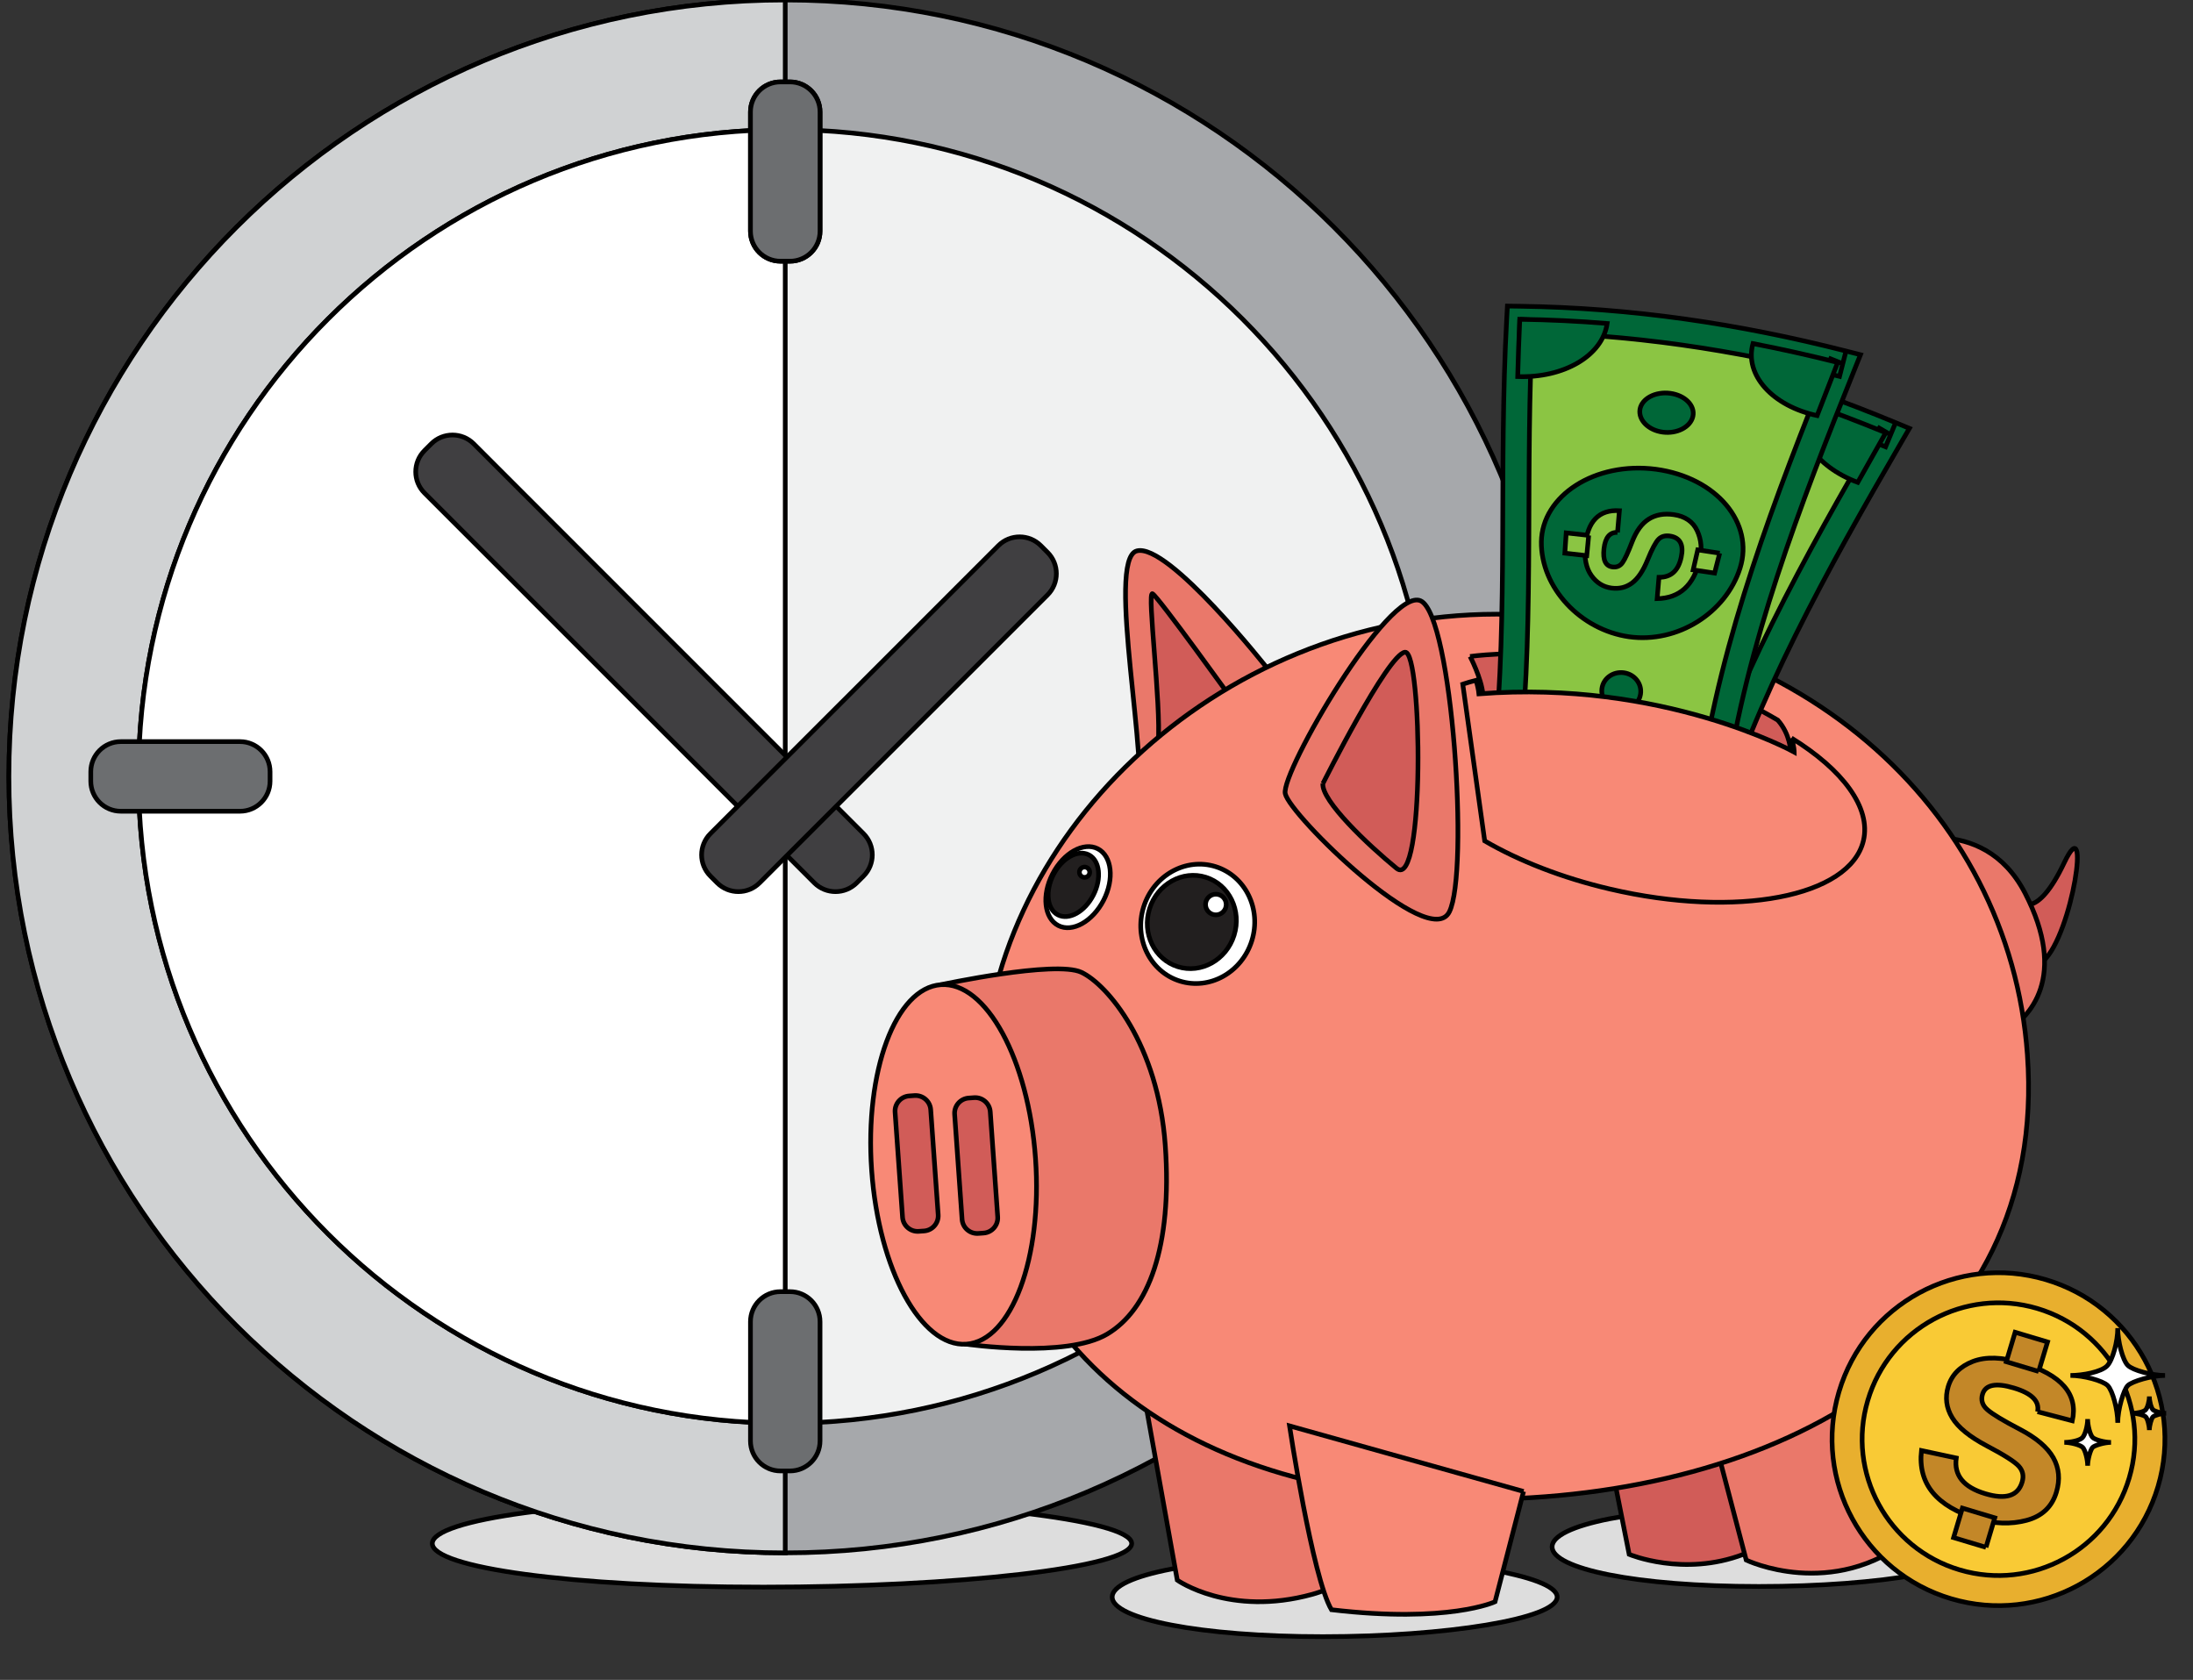 <svg width="470" height="360" xmlns="http://www.w3.org/2000/svg">
 <rect width="100%" height="100%" fill="#333333" stroke="none"/>

 <g>
  <title>background</title>
  <rect fill="none" id="canvas_background" height="362" width="472" y="-1" x="-1"/>
 </g>
 <g>
  <title>Layer 1</title>
  <g stroke="null" id="svg_1">
   <path fill="#dddddd" fill-rule="nonzero" d="m163.614,340.114c-41.39,0 -70.964,-4.182 -70.964,-9.345c0,-5.158 29.574,-9.341 70.964,-9.341c41.39,0 78.926,4.183 78.926,9.341c0,5.163 -37.537,9.345 -78.926,9.345" id="path16"/>
   <path fill="#a6a8ab" fill-rule="nonzero" d="m334.679,166.387c0,91.894 -74.494,166.388 -166.39,166.388c-91.891,0 -166.383,-74.494 -166.383,-166.388c0,-91.891 74.492,-166.387 166.383,-166.387c91.896,0 166.39,74.496 166.39,166.387" id="path18"/>
   <path fill="#f0f1f1" fill-rule="nonzero" d="m306.902,166.387c0,76.556 -62.058,138.612 -138.614,138.612c-76.549,0 -138.605,-62.056 -138.605,-138.612c0,-76.548 62.057,-138.61 138.605,-138.61c76.555,0 138.614,62.062 138.614,138.61" id="path20"/>
   <path fill="#d0d2d3" fill-rule="nonzero" d="m168.289,304.999c-76.549,0 -138.605,-62.056 -138.605,-138.612c0,-76.548 62.057,-138.61 138.605,-138.61l0.004,0l0,-27.777l-0.004,0c-91.891,0 -166.383,74.496 -166.383,166.387c0,91.894 74.492,166.388 166.383,166.388l0.004,0l0,-27.776l-0.004,0" id="path22"/>
   <path fill="#ffffff" fill-rule="nonzero" d="m29.684,166.387c0,76.556 62.057,138.612 138.605,138.612l0.004,0l0,-277.222l-0.004,0c-76.549,0 -138.605,62.062 -138.605,138.61" id="path24"/>
   <path fill="#773249" fill-rule="nonzero" d="m175.748,49.538c0,3.555 -2.882,6.437 -6.437,6.437l-2.037,0c-3.555,0 -6.435,-2.882 -6.435,-6.437l0,-25.547c0,-3.555 2.88,-6.436 6.435,-6.436l2.037,0c3.555,0 6.437,2.88 6.437,6.436l0,25.547" id="path26"/>
   <path fill="#6c6e70" fill-rule="nonzero" d="m51.44,158.926c3.554,0 6.437,2.886 6.437,6.447l0,2.033c0,3.557 -2.883,6.442 -6.437,6.442l-25.542,0c-3.558,0 -6.441,-2.885 -6.441,-6.442l0,-2.033c0,-3.56 2.883,-6.447 6.441,-6.447l25.542,0" id="path28"/>
   <path fill="#6c6e70" fill-rule="nonzero" d="m285.147,173.848c-3.556,0 -6.438,-2.885 -6.438,-6.442l0,-2.033c0,-3.56 2.882,-6.447 6.438,-6.447l25.543,0c3.557,0 6.44,2.886 6.44,6.447l0,2.033c0,3.557 -2.883,6.442 -6.44,6.442l-25.543,0" id="path30"/>
   <path fill="#6c6e70" fill-rule="nonzero" d="m175.748,49.538c0,3.555 -2.882,6.437 -6.437,6.437l-2.037,0c-3.555,0 -6.435,-2.882 -6.435,-6.437l0,-25.547c0,-3.555 2.88,-6.436 6.435,-6.436l2.037,0c3.555,0 6.437,2.88 6.437,6.436l0,25.547" id="path32"/>
   <path fill="#6c6e70" fill-rule="nonzero" d="m160.838,283.242c0,-3.56 2.88,-6.443 6.435,-6.443l2.037,0c3.555,0 6.437,2.883 6.437,6.443l0,25.544c0,3.553 -2.882,6.434 -6.437,6.434l-2.037,0c-3.555,0 -6.435,-2.881 -6.435,-6.434l0,-25.544" id="path34"/>
   <path fill="#403f41" fill-rule="nonzero" d="m185.064,178.641c2.513,2.518 2.513,6.597 0,9.107l-1.443,1.441c-2.518,2.515 -6.591,2.518 -9.109,0l-83.524,-83.526c-2.521,-2.514 -2.519,-6.595 0,-9.115l1.438,-1.44c2.51,-2.515 6.589,-2.515 9.103,0l83.535,83.532" id="path36"/>
   <path fill="#403f41" fill-rule="nonzero" d="m162.801,189.189c-2.511,2.518 -6.593,2.515 -9.105,0l-1.437,-1.441c-2.522,-2.51 -2.522,-6.589 -0.004,-9.107l61.71,-61.707c2.51,-2.517 6.59,-2.517 9.107,0l1.441,1.443c2.515,2.512 2.515,6.59 0,9.106l-61.71,61.707" id="path38"/>
   <path fill="#dddddd" fill-rule="nonzero" d="m283.509,350.731c-26.332,0 -45.15,-3.799 -45.15,-8.489c0,-4.689 18.818,-8.489 45.15,-8.489c26.335,0 50.216,3.8 50.216,8.489c0,4.69 -23.881,8.489 -50.216,8.489" id="path40"/>
   <path fill="#dddddd" fill-rule="nonzero" d="m376.951,339.975c-26.336,0 -44.309,-3.803 -44.309,-8.489c0,-4.691 17.973,-8.492 44.309,-8.492c26.332,0 47.686,3.801 47.686,8.492c0,4.686 -21.353,8.489 -47.686,8.489" id="path42"/>
   <path fill="#d15c58" fill-rule="nonzero" d="m432.996,193.306c0,0 3.568,3.858 9.39,-8.395c5.812,-12.247 1.864,15.27 -4.502,21.078c-6.361,5.813 -6.717,-0.336 -6.717,-0.336l1.83,-12.346" id="path44"/>
   <path fill="#ea786a" fill-rule="nonzero" d="m405.454,180.99c0,0 19.375,-7.338 28.553,10.404c9.173,17.737 1.295,26.906 -4.859,29.971c-6.154,3.063 -23.694,-40.375 -23.694,-40.375" id="path46"/>
   <path fill="#ea786a" fill-rule="nonzero" d="m245.808,302.347l6.503,36.273c0,0 11.205,7.933 28.946,3.037c17.741,-4.896 7.835,-22.577 7.835,-22.577l-43.285,-16.734" id="path48"/>
   <path fill="#d15c58" fill-rule="nonzero" d="m344.88,311.549l4.283,21.543c0,0 11.623,4.894 24.468,0c12.847,-4.894 3.06,-30.745 3.06,-30.745l-31.811,9.202" id="path50"/>
   <path fill="#ea786a" fill-rule="nonzero" d="m271.775,143.431c0,0 -21.412,-27.204 -28.141,-25.371c-6.727,1.838 3.062,47.227 0,54.508c-3.058,7.282 28.141,-29.137 28.141,-29.137" id="path52"/>
   <path fill="#d15c58" fill-rule="nonzero" d="m264.636,150.695c0,0 -16.412,-22.846 -17.634,-23.459c-1.226,-0.613 1.89,23.773 1.222,32.009c-0.667,8.234 16.412,-8.55 16.412,-8.55" id="path54"/>
   <path fill="#ea786a" fill-rule="nonzero" d="m367.501,308.622l6.743,25.693c0,0 18.351,8.849 35.48,-4.826c1.837,-15.509 3.377,-53.29 3.377,-53.29l-45.601,29.993" id="path56"/>
   <path fill="#f88976" fill-rule="nonzero" d="m434.503,226.003c4.589,63.89 -53.495,95.305 -118.35,95.305c-64.855,0 -105.503,-34.822 -105.503,-87.962c0,-53.145 49.809,-101.729 110.09,-101.729c63.904,0 109.959,41.385 113.763,94.386" id="path58"/>
   <path fill="#ea786a" fill-rule="nonzero" d="m275.447,170.06c-0.919,-4.588 22.308,-44.557 29.057,-41.293c6.748,3.262 10.399,58.047 6.115,66.644c-4.282,8.601 -34.253,-20.763 -35.172,-25.351" id="path60"/>
   <path fill="#d15c58" fill-rule="nonzero" d="m283.52,167.919c0,0 13.947,-27.868 17.62,-28.158c3.671,-0.287 4.283,51.324 -1.836,46.317c-6.117,-5.006 -16.13,-14.49 -15.785,-18.159" id="path62"/>
   <path fill="#d15c58" fill-rule="nonzero" d="m315.064,140.678c0,0 34.35,-5.052 65.948,13.645c2.716,3.062 2.75,6.731 2.75,6.731c0,0 -27.458,-15.302 -65.945,-12.284c-0.333,-3.48 -2.753,-8.093 -2.753,-8.093" id="path64"/>
   <path fill="#f88976" fill-rule="nonzero" d="m326.528,319.612l-6.116,23.641c0,0 -9.911,4.671 -35.056,1.707c-4.097,-6.974 -8.989,-39.397 -8.989,-39.397l50.161,14.049" id="path66"/>
   <path fill="#ea786a" fill-rule="nonzero" d="m231.758,208.36c-5.556,-2.621 -30.12,2.662 -30.12,2.662l5.465,77.028c0,0 21.326,3.092 30.161,-2.143c8.837,-5.229 14.018,-18.698 12.477,-40.43c-1.54,-21.729 -12.427,-34.497 -17.983,-37.117" id="path68"/>
   <path fill="#f88976" fill-rule="nonzero" d="m221.93,248.287c1.511,21.272 -5.125,39.073 -14.828,39.762c-9.696,0.688 -18.782,-15.997 -20.294,-37.267c-1.507,-21.273 5.131,-39.074 14.83,-39.761c9.701,-0.687 18.784,15.999 20.292,37.265" id="path70"/>
   <path fill="#d15c58" fill-rule="nonzero" d="m201.068,260.313c0.123,1.795 -1.225,3.352 -3.016,3.48l-1.146,0.08c-1.79,0.126 -3.348,-1.225 -3.476,-3.019l-1.599,-22.519c-0.125,-1.792 1.221,-3.35 3.016,-3.477l1.144,-0.081c1.79,-0.126 3.349,1.224 3.476,3.018l1.601,22.518" id="path72"/>
   <path fill="#d15c58" fill-rule="nonzero" d="m213.822,260.764c0.13,1.792 -1.221,3.349 -3.012,3.478l-1.142,0.081c-1.796,0.126 -3.352,-1.224 -3.479,-3.019l-1.596,-22.517c-0.128,-1.792 1.223,-3.349 3.011,-3.477l1.147,-0.082c1.791,-0.129 3.349,1.222 3.477,3.016l1.595,22.519" id="path74"/>
   <path fill="#ffffff" fill-rule="nonzero" d="m245.105,194.339c-2.124,6.771 1.34,13.887 7.739,15.897c6.4,2.008 13.313,-1.851 15.437,-8.619c2.126,-6.771 -1.34,-13.884 -7.741,-15.896c-6.401,-2.009 -13.311,1.85 -15.435,8.618" id="path76"/>
   <path fill="#221f1f" fill-rule="nonzero" d="m246.37,194.734c-1.661,5.295 1.047,10.857 6.049,12.428c5.004,1.571 10.404,-1.444 12.07,-6.738c1.657,-5.294 -1.05,-10.856 -6.054,-12.429c-5.004,-1.57 -10.404,1.449 -12.066,6.738" id="path78"/>
   <path fill="#ffffff" fill-rule="nonzero" d="m236.516,192.929c-2.339,4.544 -6.681,6.968 -9.7,5.417c-3.02,-1.557 -3.575,-6.5 -1.238,-11.043c2.339,-4.544 6.682,-6.968 9.7,-5.414c3.021,1.552 3.576,6.497 1.239,11.04" id="path80"/>
   <path fill="#221f1f" fill-rule="nonzero" d="m234.321,191.823c-1.829,3.552 -5.224,5.447 -7.586,4.233c-2.362,-1.215 -2.792,-5.081 -0.966,-8.631c1.828,-3.552 5.225,-5.446 7.587,-4.235c2.358,1.216 2.793,5.078 0.965,8.633" id="path82"/>
   <path fill="#ffffff" fill-rule="nonzero" d="m262.798,193.837c0,1.225 -0.994,2.217 -2.215,2.217c-1.222,0 -2.215,-0.992 -2.215,-2.217c0,-1.223 0.993,-2.214 2.215,-2.214c1.221,0 2.215,0.99 2.215,2.214" id="path84"/>
   <path fill="#ffffff" fill-rule="nonzero" d="m233.463,187.344c-0.24,0.566 -0.892,0.826 -1.452,0.586c-0.564,-0.239 -0.827,-0.887 -0.59,-1.45c0.239,-0.565 0.893,-0.825 1.455,-0.586c0.562,0.237 0.826,0.892 0.587,1.45" id="path86"/>
   <path fill="#8bc543" fill-rule="nonzero" d="m405.189,93.158c-16.023,27.576 -31.626,55.478 -40.359,84.967c-14.221,-4.215 -28.42,-8.429 -42.758,-12.658c7.366,-29.791 9.616,-59.963 15.966,-91.642c23.456,3.72 45.454,10.33 67.151,19.333" id="path88"/>
   <path fill="#006738" fill-rule="nonzero" d="m405.189,93.158l-2.424,-1.408c-16.034,27.605 -31.763,55.68 -40.623,85.579l2.688,0.796l0.796,-2.688c-14.22,-4.214 -28.42,-8.429 -42.761,-12.658l-0.793,2.689l2.722,0.673c3.72,-15.046 6.135,-30.126 8.415,-45.372c2.28,-15.247 4.424,-30.659 7.578,-46.393l-2.749,-0.551l-0.439,2.769c23.215,3.683 44.988,10.222 66.516,19.154l1.074,-2.59l-2.424,-1.408l2.424,1.408l1.075,-2.59c-21.868,-9.074 -44.09,-15.755 -67.786,-19.512l-2.659,-0.422l-0.529,2.64c-3.196,15.945 -5.351,31.458 -7.626,46.665c-2.274,15.209 -4.666,30.11 -8.313,44.855l-0.644,2.604l2.572,0.758c14.336,4.227 28.533,8.441 42.754,12.656l2.689,0.797l0.796,-2.689c8.605,-29.078 24.082,-56.807 40.095,-84.355l1.609,-2.77l-2.959,-1.228l-1.075,2.59" id="path90"/>
   <path fill="#006738" fill-rule="nonzero" d="m362.315,109.8c12.722,3.643 19.184,14.5 14.825,23.532c-4.39,9.077 -15.569,14.096 -25.674,11.176c-10.053,-2.952 -17.197,-13.096 -15.675,-22.849c1.558,-9.707 13.795,-15.424 26.523,-11.859" id="path92"/>
   <path fill="#006738" fill-rule="nonzero" d="m322.072,165.467c3.815,1.125 7.614,2.246 11.408,3.371c1.793,-6.268 -2.111,-12.896 -8.761,-14.792c-0.791,3.821 -1.665,7.628 -2.646,11.422" id="path94"/>
   <path fill="#8bc543" fill-rule="nonzero" d="m352.229,122.028c-1.631,-0.324 -2.76,0.696 -3.373,3.036c-0.623,2.356 -0.197,3.727 1.25,4.127c0.885,0.243 1.632,0.051 2.241,-0.594c0.624,-0.64 1.511,-2.026 2.713,-4.162c1.204,-2.134 2.598,-3.564 4.2,-4.276c1.592,-0.71 3.424,-0.778 5.446,-0.184c2.358,0.692 3.867,2.087 4.474,4.142c0.619,2.053 0.468,4.148 -0.377,6.301c-2.047,5.186 -5.432,7.457 -10.2,6.876c0.342,-1.493 0.691,-2.984 1.038,-4.477c2.548,0.39 4.315,-0.798 5.338,-3.571c0.957,-2.601 0.367,-4.228 -1.794,-4.86c-0.955,-0.277 -1.777,-0.167 -2.455,0.34c-0.676,0.504 -1.686,1.861 -2.974,4.065c-1.29,2.201 -2.626,3.672 -4.015,4.418c-1.393,0.738 -2.872,0.886 -4.482,0.436c-1.711,-0.481 -3.008,-1.565 -3.887,-3.256c-0.879,-1.691 -1.035,-3.838 -0.413,-6.445c1.211,-5.173 4.031,-7.364 8.338,-6.471c-0.359,1.52 -0.714,3.038 -1.069,4.555" id="path96"/>
   <path fill="#8bc543" fill-rule="nonzero" d="m346.024,121.763c-0.341,1.417 -0.686,2.83 -1.025,4.24c-1.519,-0.405 -3.044,-0.805 -4.58,-1.202c0.303,-1.418 0.606,-2.833 0.907,-4.258c1.582,0.404 3.148,0.812 4.698,1.22" id="path98"/>
   <path fill="#8bc543" fill-rule="nonzero" d="m373.267,129.563c-0.572,1.355 -1.136,2.709 -1.697,4.064c-1.486,-0.453 -2.965,-0.895 -4.443,-1.336c0.522,-1.37 1.05,-2.739 1.584,-4.11c1.515,0.456 3.033,0.917 4.556,1.382" id="path100"/>
   <path fill="#006738" fill-rule="nonzero" d="m364.155,177.925c1.157,-3.764 2.397,-7.504 3.714,-11.222c-6.428,-1.91 -13.192,1.61 -15.047,7.86c3.773,1.122 7.553,2.243 11.333,3.362" id="path102"/>
   <path fill="#006738" fill-rule="nonzero" d="m404.15,92.732c-5.784,-2.375 -11.568,-4.579 -17.398,-6.604c-2.818,6.395 2.242,13.847 11.399,17.247c2.001,-3.553 4.016,-7.098 5.999,-10.643" id="path104"/>
   <path fill="#006738" fill-rule="nonzero" d="m338.038,73.825c-0.774,4.056 -1.505,8.08 -2.199,12.081c9.678,1.755 18.609,-1.776 20.61,-8.517c-6.057,-1.387 -12.195,-2.581 -18.411,-3.563" id="path106"/>
   <path fill="#006738" fill-rule="nonzero" d="m349.274,151.981c2.252,0.661 3.53,2.92 2.877,5.049c-0.659,2.129 -2.947,3.337 -5.134,2.693c-2.189,-0.643 -3.478,-2.897 -2.896,-5.044c0.595,-2.143 2.9,-3.352 5.153,-2.698" id="path108"/>
   <path fill="#006738" fill-rule="nonzero" d="m367.693,94.14c3.124,0.893 4.926,3.432 4.079,5.613c-0.858,2.178 -3.917,3.222 -6.874,2.392c-2.945,-0.834 -4.815,-3.277 -4.136,-5.516c0.692,-2.23 3.807,-3.381 6.931,-2.489" id="path110"/>
   <path fill="#8bc543" fill-rule="nonzero" d="m394.939,77.942c-11.903,29.588 -23.35,59.439 -27.771,89.874c-14.675,-2.134 -29.335,-4.275 -44.128,-6.403c3.023,-30.537 0.925,-60.722 2.675,-92.984c23.745,0.32 46.463,3.714 69.224,9.513" id="path112"/>
   <path fill="#006738" fill-rule="nonzero" d="m394.939,77.942l-2.601,-1.046c-11.91,29.618 -23.456,59.658 -27.944,90.518l2.775,0.403l0.404,-2.774c-14.675,-2.134 -29.335,-4.276 -44.133,-6.404l-0.399,2.775l2.79,0.276c1.526,-15.423 1.756,-30.693 1.828,-46.109c0.072,-15.416 -0.013,-30.977 0.857,-47l-2.8,-0.152l-0.038,2.803c23.501,0.318 45.987,3.673 68.569,9.426l0.692,-2.717l-2.601,-1.046l2.601,1.046l0.692,-2.717c-22.939,-5.845 -45.889,-9.277 -69.878,-9.599l-2.691,-0.037l-0.146,2.688c-0.881,16.239 -0.793,31.901 -0.865,47.277c-0.072,15.377 -0.305,30.468 -1.801,45.583l-0.264,2.669l2.655,0.382c14.79,2.127 29.447,4.268 44.124,6.403l2.775,0.404l0.403,-2.775c4.353,-30.011 15.701,-59.672 27.597,-89.231l1.196,-2.972l-3.104,-0.791l-0.692,2.717" id="path114"/>
   <path fill="#006738" fill-rule="nonzero" d="m354.894,100.558c13.117,1.779 21.06,11.602 18.041,21.162c-3.041,9.616 -13.391,16.184 -23.803,14.739c-10.375,-1.479 -18.898,-10.498 -18.788,-20.367c0.148,-9.83 11.441,-17.24 24.55,-15.534" id="path116"/>
   <path fill="#006738" fill-rule="nonzero" d="m323.04,161.413c3.934,0.567 7.855,1.134 11.771,1.701c0.877,-6.457 -3.937,-12.458 -10.79,-13.384c-0.236,3.893 -0.552,7.788 -0.981,11.683" id="path118"/>
   <path fill="#8bc543" fill-rule="nonzero" d="m346.664,114.1c-1.658,-0.086 -2.631,1.087 -2.906,3.492c-0.277,2.419 0.344,3.712 1.832,3.904c0.911,0.113 1.619,-0.187 2.132,-0.912c0.526,-0.722 1.206,-2.22 2.088,-4.507c0.885,-2.282 2.064,-3.897 3.545,-4.832c1.475,-0.93 3.279,-1.258 5.361,-0.961c2.433,0.343 4.128,1.512 5.023,3.456c0.906,1.943 1.057,4.04 0.531,6.289c-1.285,5.429 -4.311,8.157 -9.113,8.266c0.129,-1.525 0.253,-3.049 0.387,-4.577c2.579,0.02 4.157,-1.408 4.77,-4.301c0.577,-2.708 -0.236,-4.237 -2.466,-4.554c-0.989,-0.136 -1.785,0.091 -2.382,0.689c-0.598,0.597 -1.405,2.085 -2.36,4.448c-0.963,2.364 -2.074,4.013 -3.345,4.948c-1.271,0.932 -2.712,1.288 -4.37,1.075c-1.765,-0.231 -3.203,-1.117 -4.312,-2.666c-1.115,-1.548 -1.57,-3.65 -1.332,-6.321c0.455,-5.291 2.934,-7.866 7.323,-7.598c-0.137,1.557 -0.273,3.112 -0.405,4.661" id="path120"/>
   <path fill="#8bc543" fill-rule="nonzero" d="m340.487,114.731c-0.139,1.45 -0.273,2.896 -0.412,4.342c-1.556,-0.183 -3.123,-0.361 -4.701,-0.535c0.096,-1.446 0.192,-2.893 0.291,-4.341c1.617,0.173 3.224,0.351 4.822,0.534" id="path122"/>
   <path fill="#8bc543" fill-rule="nonzero" d="m368.564,118.547c-0.372,1.422 -0.738,2.842 -1.095,4.263c-1.534,-0.233 -3.064,-0.461 -4.591,-0.687c0.322,-1.429 0.647,-2.859 0.98,-4.291c1.565,0.233 3.132,0.47 4.706,0.715" id="path124"/>
   <path fill="#006738" fill-rule="nonzero" d="m366.473,167.716c0.61,-3.891 1.298,-7.77 2.068,-11.639c-6.633,-0.97 -12.826,3.48 -13.767,9.935c3.899,0.567 7.803,1.134 11.699,1.704" id="path126"/>
   <path fill="#006738" fill-rule="nonzero" d="m393.855,77.673c-6.064,-1.525 -12.106,-2.877 -18.165,-4.046c-1.873,6.736 4.202,13.385 13.752,15.434c1.473,-3.801 2.957,-7.6 4.413,-11.389" id="path128"/>
   <path fill="#006738" fill-rule="nonzero" d="m325.716,68.429c-0.187,4.127 -0.337,8.212 -0.448,12.271c9.833,0.35 18.163,-4.423 19.178,-11.379c-6.191,-0.508 -12.439,-0.81 -18.73,-0.892" id="path130"/>
   <path fill="#006738" fill-rule="nonzero" d="m348.028,144.169c2.325,0.33 3.913,2.383 3.569,4.586c-0.345,2.198 -2.432,3.721 -4.695,3.399c-2.253,-0.322 -3.856,-2.37 -3.586,-4.578c0.284,-2.204 2.391,-3.731 4.713,-3.407" id="path132"/>
   <path fill="#006738" fill-rule="nonzero" d="m357.972,84.285c3.223,0.437 5.367,2.694 4.841,4.971c-0.529,2.277 -3.415,3.753 -6.461,3.35c-3.03,-0.402 -5.233,-2.554 -4.883,-4.863c0.368,-2.307 3.286,-3.89 6.503,-3.458" id="path134"/>
   <path fill="#e8af2e" fill-rule="nonzero" d="m462.509,318.538c-5.595,18.882 -25.434,29.659 -44.324,24.069c-18.881,-5.592 -29.656,-25.434 -24.067,-44.315c5.592,-18.887 25.435,-29.662 44.32,-24.072c18.885,5.592 29.657,25.433 24.071,44.319" id="path136"/>
   <path fill="#f9ca35" fill-rule="nonzero" d="m456.331,316.709c-4.589,15.472 -20.84,24.301 -36.312,19.72c-15.475,-4.582 -24.304,-20.837 -19.722,-36.31c4.581,-15.474 20.839,-24.304 36.31,-19.724c15.471,4.583 24.303,20.841 19.723,36.314" id="path138"/>
   <path fill="#c38728" fill-rule="nonzero" d="m436.684,302.524c0.462,-2.238 -1.223,-3.935 -5.08,-5.085c-3.857,-1.159 -6.096,-0.704 -6.717,1.351c-0.38,1.263 -0.034,2.363 1.045,3.302c1.074,0.943 3.38,2.339 6.924,4.183c3.549,1.851 5.947,3.882 7.199,6.101c1.252,2.214 1.483,4.68 0.669,7.386c-0.944,3.159 -3.091,5.175 -6.428,6.05c-3.342,0.873 -6.828,0.761 -10.478,-0.329c-8.802,-2.641 -12.812,-7.518 -12.016,-14.636l7.461,1.598c-0.52,3.701 1.555,6.251 6.226,7.652c4.372,1.309 7.001,0.483 7.887,-2.482c0.395,-1.315 0.159,-2.451 -0.713,-3.411c-0.867,-0.964 -3.149,-2.413 -6.838,-4.352c-3.688,-1.944 -6.173,-3.96 -7.44,-6.055c-1.266,-2.097 -1.551,-4.313 -0.852,-6.654c0.756,-2.515 2.518,-4.311 5.268,-5.382c2.769,-1.069 6.284,-0.964 10.55,0.317c8.46,2.534 12.057,6.669 10.786,12.393l-7.454,-1.947" id="path140"/>
   <path fill="#c38728" fill-rule="nonzero" d="m436.925,293.899l-6.939,-2.083l1.892,-6.315l6.948,2.08l-1.902,6.318" id="path142"/>
   <path fill="#c38728" fill-rule="nonzero" d="m425.633,331.59l-6.944,-2.085l1.888,-6.317l6.944,2.084l-1.888,6.318" id="path144"/>
   <path fill="#ffffff" fill-rule="nonzero" d="m453.87,304.905c0,-2.803 1.238,-7.066 2.162,-7.987c0.905,-0.904 5.181,-2.162 7.984,-2.162c-2.802,0 -6.92,-1.097 -7.984,-2.162c-1.117,-1.114 -2.162,-5.182 -2.162,-7.983c0,2.868 -1.083,6.903 -2.302,8.118c-1.257,1.26 -5.114,2.027 -7.844,2.027c2.802,0 6.934,1.109 7.984,2.162c1.069,1.063 2.162,5.184 2.162,7.987" id="path146"/>
   <path fill="#ffffff" fill-rule="nonzero" d="m460.645,306.475c0,-0.999 0.438,-2.514 0.77,-2.844c0.323,-0.321 1.844,-0.768 2.841,-0.769c-0.997,0.001 -2.465,-0.39 -2.841,-0.768c-0.4,-0.397 -0.77,-1.846 -0.77,-2.843c0,1.022 -0.385,2.458 -0.819,2.892c-0.448,0.446 -1.82,0.719 -2.793,0.719c0.997,0 2.465,0.396 2.841,0.769c0.376,0.38 0.77,1.845 0.77,2.844" id="path148"/>
   <path fill="#ffffff" fill-rule="nonzero" d="m447.422,314.115c0,-1.382 0.612,-3.488 1.069,-3.946c0.448,-0.445 2.562,-1.067 3.944,-1.067c-1.382,0 -3.419,-0.54 -3.944,-1.067c-0.549,-0.552 -1.069,-2.56 -1.069,-3.944c0,1.417 -0.53,3.409 -1.132,4.01c-0.621,0.623 -2.528,1 -3.876,1c1.387,0 3.424,0.549 3.944,1.067c0.525,0.529 1.064,2.564 1.064,3.946" id="path150"/>
   <path fill="#f88976" fill-rule="nonzero" d="m383.933,158.153c0.59,1.71 0.604,3.019 0.604,3.019c0,0 -28.136,-15.552 -67.579,-12.482c-0.089,-0.924 -0.325,-1.925 -0.627,-2.902c-0.982,0.249 -1.927,0.528 -2.835,0.829l4.703,33.591c7.33,4.26 16.558,7.91 26.87,10.318c27.121,6.334 51.43,1.694 54.295,-10.364c1.69,-7.126 -4.492,-15.249 -15.431,-22.008" id="path152"/>
  </g>
 </g>
</svg>